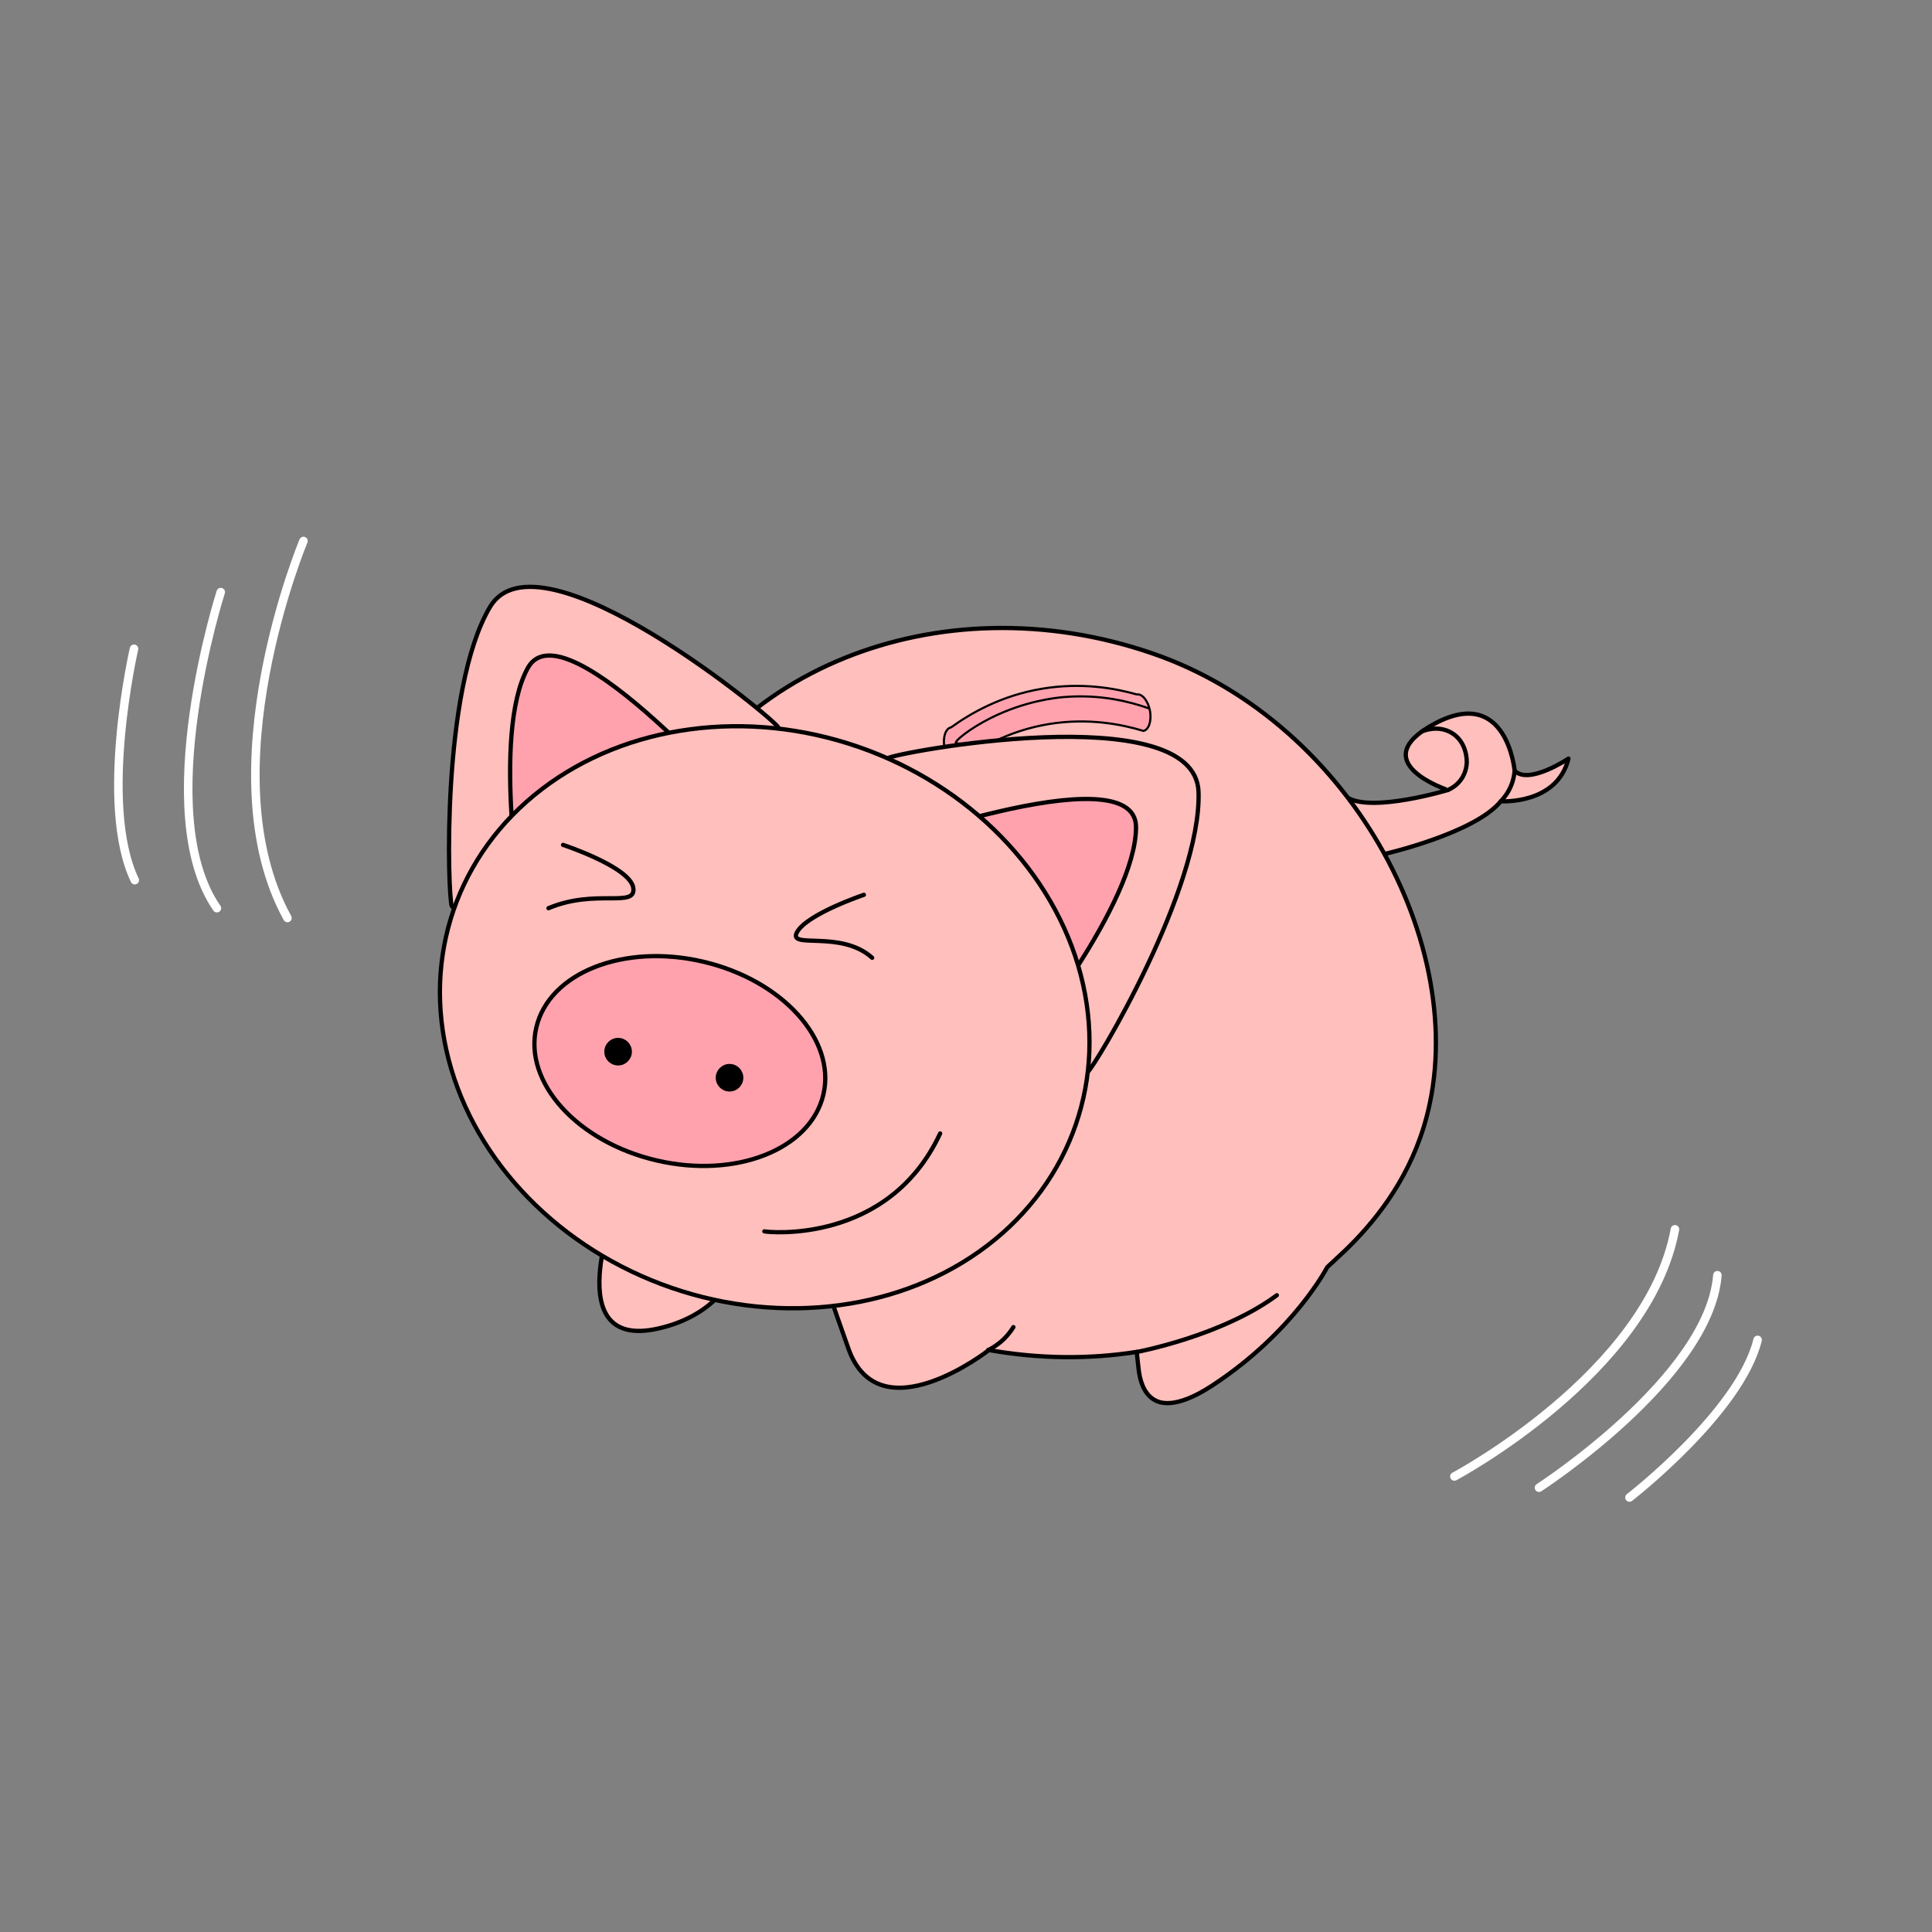 <svg xml:space="preserve" style="enable-background:new 0 0 226.77 226.77;" viewBox="0 0 226.77 226.77" y="0px" x="0px" xmlns:xlink="http://www.w3.org/1999/xlink" xmlns="http://www.w3.org/2000/svg" id="图层_1" version="1.1">
<rect x="0" y="0" width="226.77" height="226.77" fill="#808080" stroke="none"/>
<style type="text/css">
	.st0{fill:#FFBFBC;stroke:#000000;stroke-width:0.5;stroke-linecap:round;stroke-linejoin:round;stroke-miterlimit:10;}
	.st1{fill:none;stroke:#000000;stroke-width:0.5;stroke-linecap:round;stroke-linejoin:round;stroke-miterlimit:10;}
	.st2{fill:#FFA2AD;stroke:#000000;stroke-width:0.25;stroke-linecap:round;stroke-linejoin:round;stroke-miterlimit:10;}
	.st3{fill:none;stroke:#000000;stroke-width:0.25;stroke-linecap:round;stroke-linejoin:round;stroke-miterlimit:10;}
	.st4{fill:#FFA2AD;stroke:#000000;stroke-width:0.5;stroke-linecap:round;stroke-linejoin:round;stroke-miterlimit:10;}
	.st5{fill:none;stroke:#FFFFFF;stroke-linecap:round;stroke-linejoin:round;stroke-miterlimit:10;}
	.st6{stroke:#000000;stroke-width:0.5;stroke-linecap:round;stroke-linejoin:round;stroke-miterlimit:10;}
</style>
<g>
	<g>
		<path d="M162.5,100.24c0,0,10.59-2.42,13.66-6.19c0,0,6.6,0.44,7.94-5.01c0,0-4.69,3.14-6.32,1.42
			c0,0-0.9-10.05-9.37-5.53s1.53,7.8,1.53,7.8s-8.72,2.63-11.71,0.93S162.5,100.24,162.5,100.24" class="st0"></path>
		<path d="M169.94,92.73c0.31-0.13,1.11-0.52,1.67-1.41c0.1-0.15,0.5-0.82,0.55-1.76c0.01-0.15,0.09-2.43-1.77-3.54
			c-1.61-0.96-3.31-0.24-3.47-0.17" class="st0"></path>
		<path d="M176.16,94.05c0.33-0.34,0.81-0.92,1.17-1.75c0.31-0.73,0.42-1.38,0.45-1.83" class="st0"></path>
	</g>
	<g>
		<path d="M135.31,76.71c-25.16-8.68-51.71,2.11-59.3,24.1c-6.43,18.63,2.85,39.28,21.12,50.45
			c0.66,1.95,1.47,4.26,2.46,7.05c3.64,10.2,16.46,0.17,16.46,0.17l-0.05-0.03c5.94,1.06,11.83,1.11,17.42,0.23
			c0.08,0.69,0.16,1.37,0.23,2.06c0.12,1.04,0.49,2.75,1.79,3.54c0.53,0.32,2.35,1.3,6.86-1.66c9.57-6.28,13.48-13.88,13.48-13.88
			c0.69-0.64,1.38-1.29,2.07-1.93c3.25-3.11,7.24-7.91,9.27-14.56C173.23,112.33,159.06,84.9,135.31,76.71z" class="st0"></path>
		<path d="M133.43,158.69c0,0,9.96-1.86,16.44-6.66" class="st1"></path>
		<path d="M116.01,158.46c0.49-0.25,1.16-0.65,1.82-1.29c0.51-0.5,0.87-1,1.12-1.4" class="st1"></path>
		<path d="M72.37,141.24c-0.12,0.36-6.8,17.3,4.83,14.71c11.63-2.59,10.96-14.1,10.96-14.1L72.37,141.24z" class="st0"></path>
	</g>
	<g>
		<path d="M133.43,81.51c-2.57-0.73-6.51-1.44-11.12-0.67c-4.86,0.81-8.47,2.94-10.68,4.54
			c-0.64,0.11-0.99,1.17-0.78,2.35c0.21,1.19,0.9,2.05,1.54,1.94c2.17-1.64,5.86-3.92,10.89-4.71c4.55-0.71,8.42,0.07,10.92,0.83
			c0.64-0.11,0.99-1.17,0.78-2.35C134.76,82.27,134.07,81.4,133.43,81.51z" class="st2"></path>
		<path d="M134.8,83.13c-2.06-0.73-5.53-1.66-9.82-1.32c-0.93,0.07-4.6,0.43-8.64,2.44c-2.61,1.3-4.26,2.73-4.15,2.94
			c0.05,0.09,0.47,0.1,1.14,0.13c0,0,0,0,0,0" class="st3"></path>
	</g>
	<g>
		<path d="M104.22,89c0.35-0.57,36.11-7.3,36.46,3.97c0.35,11.27-12.07,32.11-13.05,32.91S90.01,111.77,104.22,89z" class="st0"></path>
		<path d="M100.98,100.15c0,0,32.33-11.98,32.36-3.08s-13.52,25.68-13.52,25.68S102.09,115.06,100.98,100.15z" class="st4"></path>
	</g>
	<g>
		<path d="M91.35,85.39c-0.04-0.67-28.09-23.84-33.84-14.14s-4.95,33.95-4.48,35.11
			C53.51,107.53,92.79,112.19,91.35,85.39z" class="st0"></path>
		<path d="M88.8,96.72c0,0-22.51-26.11-26.84-18.33s-0.57,29.02-0.57,29.02S80.63,109.23,88.8,96.72z" class="st4"></path>
	</g>
	<g>
		<path d="M35.62,63.5c0,0-11.34,27.1-1.88,44.25" class="st5"></path>
		<path d="M25.91,69.5c0,0-8.29,25.82-0.45,37.1" class="st5"></path>
		<path d="M15.73,76.15c0,0-4.19,18.22,0.09,27.16" class="st5"></path>
	</g>
	<g>
		<path d="M170.71,173.3c0,0,22.78-12.1,25.89-29.01" class="st5"></path>
		<path d="M180.64,174.62c0,0,19.99-12.92,20.94-24.94" class="st5"></path>
		<path d="M191.26,175.77c0,0,12.97-10.04,15.04-18.5" class="st5"></path>
	</g>
	<g>
		
			<ellipse ry="38.64" rx="33.6" cy="119.39" cx="89.81" class="st0" transform="matrix(0.326 -0.945 0.945 0.326 -52.344 165.35)"></ellipse>
		<path d="M66.09,99.17c0,0,7.86,2.59,8.24,5.03c0.37,2.44-4.4,0.06-9.95,2.4" class="st1"></path>
		<path d="M101.4,105.03c0,0-6.6,2.22-7.83,4.35c-1.22,2.13,5.09-0.31,8.8,3.04" class="st1"></path>
		
			<ellipse ry="17.3" rx="11.98" cy="124.48" cx="79.76" class="st4" transform="matrix(0.227 -0.974 0.974 0.227 -59.553 173.97)"></ellipse>
		<path d="M89.72,144.53c0.33,0.11,14.53,1.61,20.63-11.49" class="st1"></path>
		<circle r="1.37" cy="123.44" cx="72.55" class="st6"></circle>
		<circle r="1.37" cy="126.5" cx="85.63" class="st6"></circle>
	</g>
</g>
</svg>
